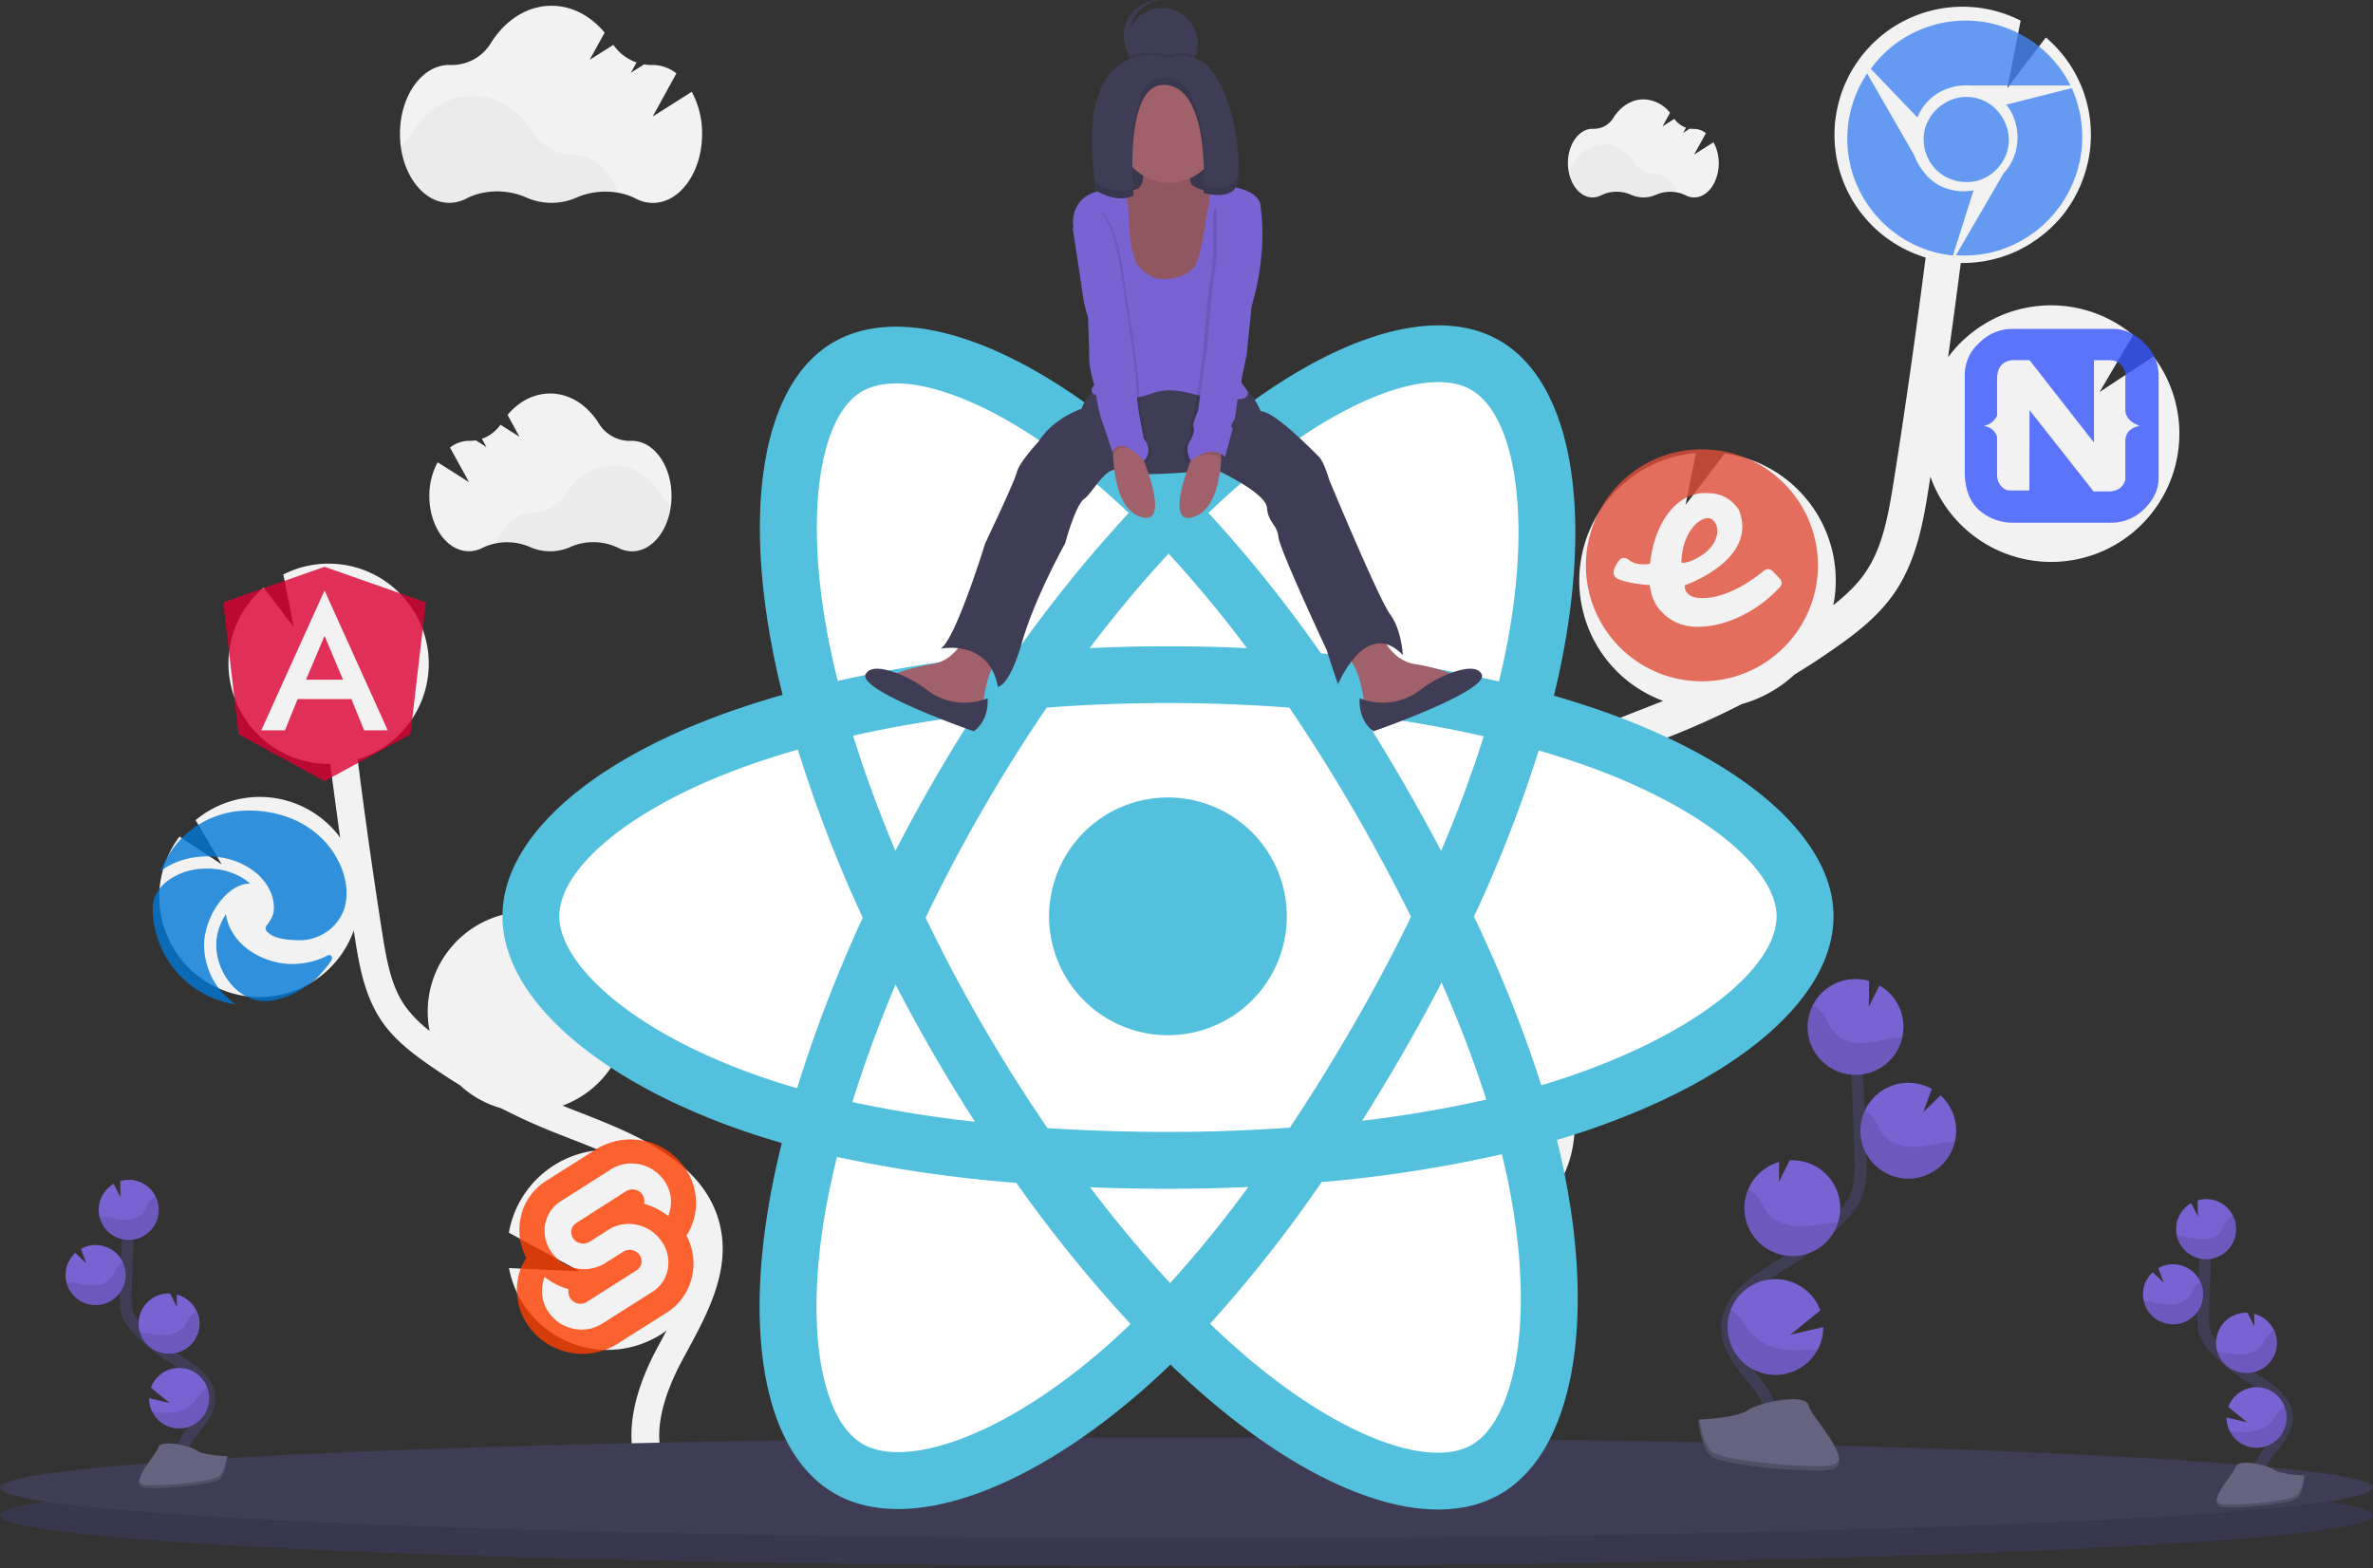 <svg width="808" height="534" xmlns="http://www.w3.org/2000/svg">
  <rect width="100%" height="100%" fill="#333333" stroke="none"/>
  <g fill="none" fill-rule="evenodd">
    <g>
      <path d="M559.824 241.226l5.025-1.969c.481-.19.955-.394 1.458-.59-19.152-7.052-30.86-26.435-28.19-46.669 2.671-20.234 19.007-35.915 39.333-37.756l-3.5 17.648 13.287-17.444h.116c23.884 3.284 40.585 25.303 37.308 49.188-.11.824-.284 1.626-.437 2.435 4.09-3.23 7.927-6.796 10.8-10.938 5.834-8.416 7.81-18.786 9.823-31.482 3.989-25.144 7.584-50.565 10.822-75.972-20.54-6.197-33.526-26.406-30.628-47.663.182-1.328.437-2.618.729-3.895.073-.32.146-.641.226-.955a48.563 48.563 0 011.072-3.646c.065-.197.153-.38.219-.569.364-.999.729-1.984 1.203-2.917.16-.365.32-.73.488-1.072a42.069 42.069 0 011.62-3.055c.196-.329.408-.642.605-.97.452-.73.926-1.459 1.414-2.137.263-.365.518-.73.788-1.087l.197-.284c12.776-16.723 35.672-21.938 54.43-12.397l-4.55 22.964 13.126-17.24c14.492 12.278 19.314 32.554 11.902 50.041h.05c-.123.292-.277.569-.4.86-.241.54-.49 1.073-.73 1.605-.335.678-.729 1.342-1.057 1.998-.277.496-.547.992-.846 1.458-.43.73-.897 1.386-1.364 2.064-.277.394-.532.802-.817 1.189-.729 1.014-1.545 1.983-2.377 2.917-.292.328-.605.627-.911.948a42.985 42.985 0 01-1.809 1.838c-.386.364-.795.729-1.196 1.064a27.626 27.626 0 01-1.772 1.459c-.43.342-.868.67-1.305.991-.635.46-1.276.89-1.925 1.32-.438.285-.876.57-1.32.84a39.83 39.83 0 01-2.261 1.253c-.387.197-.73.416-1.16.606a43.527 43.527 0 01-3.536 1.538c-.226.088-.467.153-.693.234-1.006.364-2.02.729-3.048.984-.445.124-.897.226-1.35.336-.838.204-1.684.393-2.537.554-.486.087-.99.168-1.51.24-.838.124-1.684.22-2.538.292-.503.044-.999.088-1.509.117-.919.044-1.845.05-2.771.044a1.517 1.517 0 00-.182 0 2589.887 2589.887 0 01-4.318 32.086 43.623 43.623 0 0163.007-7.526l-11.435 19.384 18.385-12.098a43.521 43.521 0 018.386 32.203 42.85 42.85 0 01-3.282 11.624 43.63 43.63 0 01-81.084-2.917c-.168 1.08-.328 2.188-.496 3.252-1.78 11.194-3.989 25.13-11.836 36.463-5.316 7.7-12.637 13.388-19.755 18.391a257.616 257.616 0 01-14.205 9.312 43.645 43.645 0 01-17.889 10.02 274.016 274.016 0 01-23.839 10.8l-5.068 1.984c-4.558 1.78-9.225 3.602-13.855 5.542.729.066 1.458.124 2.187.219 18.828 2.585 33.824 17.047 37.09 35.77l-30.855 16.852 30.76-1.378a43.142 43.142 0 01-8.328 18.727c-14.463 18.722-41.206 22.518-60.309 8.56l1.532 2.852a478.413 478.413 0 013.004 5.615c13.367 25.334 14.337 47.212 2.735 61.614l-9.48-7.62c11.296-14.017 2.333-36.295-4.011-48.327-.963-1.823-1.954-3.647-2.917-5.513-8.583-15.92-18.318-33.961-14.417-53.162 5.834-28.951 37.228-41.202 62.481-51.047zM196.604 378.484l-3.924-1.539c-.379-.146-.729-.313-1.123-.46 14.952-5.513 24.089-20.65 22.003-36.449-2.087-15.799-14.84-28.044-30.71-29.488l2.735 13.782-10.37-13.622h-.095a34.1 34.1 0 00-29.17 38.417c.088.649.227 1.268.343 1.903a40.72 40.72 0 01-8.43-8.554c-4.543-6.563-6.104-14.672-7.679-24.583a2031.602 2031.602 0 01-8.4-59.31c16.034-4.846 26.166-20.63 23.897-37.227a34.437 34.437 0 00-.576-3.04l-.175-.73a35.267 35.267 0 00-.84-2.83c-.05-.153-.116-.299-.174-.444a35.179 35.179 0 00-.934-2.298c-.13-.277-.255-.561-.386-.838-.394-.81-.81-1.604-1.262-2.377-.153-.263-.32-.51-.474-.73-.357-.569-.729-1.13-1.108-1.67-.204-.284-.401-.576-.613-.853l-.153-.219c-9.977-13.057-27.849-17.14-42.507-9.713l3.558 17.94-10.26-13.463a33.895 33.895 0 00-9.298 39.08h-.036c.094.227.211.445.313.671.19.423.38.839.584 1.255.262.525.54 1.042.831 1.553.211.394.423.78.656 1.16.336.546.73 1.079 1.065 1.611.219.306.416.627.642.926a34.664 34.664 0 001.852 2.283c.226.255.474.488.73.729.459.489.925.97 1.414 1.458.299.292.62.562.933.832.453.403.912.79 1.379 1.16.335.262.678.517 1.02.772.496.358 1 .73 1.503 1.029.343.226.685.444 1.035.656.576.35 1.167.663 1.765.977.306.16.598.328.904.481a34.33 34.33 0 002.764 1.196c.175.073.365.117.54.183.78.284 1.575.547 2.384.773.343.094.73.175 1.05.255a35.5 35.5 0 001.984.437l1.174.19c.657.095 1.32.168 1.984.226.394.036.78.066 1.181.088.73.036 1.459.043 2.188.036h.138c1.07 8.372 2.193 16.736 3.37 25.093a34.063 34.063 0 00-49.21-5.936l8.853 15.052-14.351-9.444a33.96 33.96 0 00-6.563 25.152 33.4 33.4 0 002.574 9.086 34.077 34.077 0 0063.327-2.275c.131.838.255 1.692.387 2.537 1.385 8.751 3.114 19.632 9.24 28.5 4.156 6.008 9.873 10.45 15.43 14.358a207.507 207.507 0 0011.092 7.292 34.187 34.187 0 0013.972 7.833 207.342 207.342 0 0018.625 8.43l3.952 1.553c3.559 1.385 7.205 2.807 10.8 4.324-.568.051-1.145.095-1.72.175a34.107 34.107 0 00-28.966 27.908l24.065 13.127-24.021-1.072a34.114 34.114 0 0053.65 21.294c-.401.729-.795 1.458-1.196 2.224a319.795 319.795 0 00-2.348 4.375c-10.436 19.785-11.194 36.878-2.13 48.13l7.388-5.95c-8.824-10.94-1.823-28.346 3.135-37.746.73-1.422 1.525-2.859 2.305-4.303 6.702-12.397 14.3-26.522 11.274-41.523-4.529-22.562-29.068-32.1-48.786-39.816z" fill="#F2F2F2" fill-rule="nonzero"/>
      <ellipse fill="#3F3D56" fill-rule="nonzero" cx="404" cy="516.07" rx="404" ry="17.137"/>
      <ellipse fill="#000" fill-rule="nonzero" opacity=".1" cx="404" cy="516.07" rx="404" ry="17.137"/>
      <ellipse fill="#3F3D56" fill-rule="nonzero" cx="404" cy="506.59" rx="404" ry="17.137"/>
      <path d="M61.986 500.493c-2.188-4.018.291-8.94 3.12-12.528 2.83-3.588 6.28-7.293 6.207-11.88-.103-6.563-7.074-10.435-12.638-13.913a61.825 61.825 0 01-11.347-9.123 16.773 16.773 0 01-3.486-4.667c-1.152-2.567-1.116-5.484-1.043-8.3.243-9.363.705-18.716 1.386-28.06" stroke="#3F3D56" stroke-width="4"/>
      <path d="M33.625 411.504a10.21 10.21 0 015.105-8.38l2.29 4.53-.066-5.484a10.107 10.107 0 013.37-.409c5.625.275 9.966 5.055 9.699 10.681-.268 5.627-5.04 9.974-10.668 9.715-5.626-.259-9.98-5.026-9.73-10.653zM51.878 480.782a10.21 10.21 0 0019.325-4.2 10.078 10.078 0 00-.663-4.15 10.21 10.21 0 00-19.158.11l6.396 5.199-7.03-1.634a10.13 10.13 0 001.13 4.675zM56.932 460.91a10.21 10.21 0 003.252-20.083l.051 4.222-2.319-4.587c-5.648-.264-10.441 4.102-10.705 9.75-.264 5.649 4.102 10.442 9.75 10.705l-.03-.007zM32.087 444.378a10.22 10.22 0 10.962-20.419 10.122 10.122 0 00-5.484 1.298l1.809 4.96-3.727-3.574a10.21 10.21 0 00-3.303 7.066 9.72 9.72 0 00.262 2.808 10.21 10.21 0 009.48 7.861z" fill="#7963D2" fill-rule="nonzero"/>
      <path d="M35.004 414.231c2.362.263 4.66 1 7.03 1.145 2.37.146 4.973-.423 6.475-2.26.81-1 1.21-2.254 1.889-3.333a7.35 7.35 0 012.581-2.428 10.21 10.21 0 11-19.135 6.796c.387.015.773.044 1.16.08zM32.087 444.378a10.21 10.21 0 009.735-14.585 7.584 7.584 0 00-2.056 2.064c-.73 1.101-1.175 2.37-2.028 3.384-1.597 1.874-4.317 2.486-6.789 2.37-2.472-.117-4.857-.81-7.292-1.036-.343 0-.686-.058-1.029-.065a10.21 10.21 0 009.459 7.868zM56.932 460.91a10.21 10.21 0 009.823-14.41 8.284 8.284 0 00-2.188 2.079c-.795 1.123-1.29 2.413-2.188 3.449-1.72 1.925-4.623 2.603-7.241 2.538-2.618-.066-4.973-.679-7.497-.868a10.21 10.21 0 009.29 7.212zM51.878 480.782a10.21 10.21 0 0019.325-4.2 10.078 10.078 0 00-.663-4.15 10.21 10.21 0 00-2.246 1.998c-.978 1.189-1.612 2.53-2.742 3.646-2.093 2.057-5.47 2.917-8.474 2.983a45.468 45.468 0 01-5.2-.277z" fill="#000" fill-rule="nonzero" opacity=".1"/>
      <path d="M77.438 495.87s-8.08-.248-10.508-1.984c-2.429-1.735-12.397-3.806-13.032-1.02-.634 2.785-12.142 13.855-3.019 13.899 9.123.044 21.192-1.459 23.62-2.917 2.429-1.459 2.94-7.978 2.94-7.978z" fill="#656380" fill-rule="nonzero"/>
      <path d="M50.711 505.795c9.123.073 21.192-1.459 23.628-2.917 1.845-1.123 2.581-5.17 2.83-7.037h.27s-.511 6.512-2.918 8.021c-2.406 1.51-14.504 2.976-23.62 2.917-2.632 0-3.544-.955-3.493-2.348.343.824 1.35 1.364 3.303 1.364z" fill="#000" fill-rule="nonzero" opacity=".2"/>
      <path d="M769.35 507.056c-2.188-4.018.292-8.94 3.121-12.528 2.83-3.588 6.28-7.292 6.206-11.88-.102-6.562-7.073-10.435-12.638-13.913a61.825 61.825 0 01-11.347-9.123 16.773 16.773 0 01-3.485-4.667c-1.153-2.567-1.116-5.484-1.043-8.299.238-9.363.7-18.717 1.385-28.061" stroke="#3F3D56" stroke-width="4"/>
      <path d="M740.99 418.067a10.21 10.21 0 015.105-8.379l2.29 4.529-.066-5.484a10.107 10.107 0 013.369-.409c5.625.28 9.961 5.06 9.692 10.686-.27 5.625-5.044 9.97-10.67 9.71-5.625-.26-9.978-5.027-9.727-10.653h.007zM759.243 487.345a10.21 10.21 0 0019.325-4.2 10.078 10.078 0 00-.664-4.15 10.21 10.21 0 00-19.157.11l6.395 5.2-7.03-1.634a10.13 10.13 0 001.13 4.674zM764.297 467.473a10.21 10.21 0 003.252-20.083l.051 4.222-2.319-4.587c-5.649-.264-10.441 4.102-10.705 9.75-.264 5.649 4.101 10.442 9.75 10.706l-.03-.008zM739.451 450.941c5.639.266 10.425-4.09 10.69-9.728.267-5.638-4.089-10.425-9.727-10.69a10.122 10.122 0 00-5.484 1.298l1.808 4.958-3.726-3.573a10.21 10.21 0 00-3.303 7.066 9.72 9.72 0 00.262 2.808 10.21 10.21 0 009.48 7.861z" fill="#7963D2" fill-rule="nonzero"/>
      <path d="M742.368 420.794c2.363.263 4.66 1 7.03 1.145 2.37.146 4.974-.423 6.476-2.26.81-1 1.21-2.254 1.889-3.333a7.35 7.35 0 012.581-2.428 10.21 10.21 0 11-19.135 6.796c.386.015.773.044 1.16.08zM739.451 450.941a10.21 10.21 0 009.736-14.585 7.584 7.584 0 00-2.057 2.064c-.73 1.101-1.174 2.37-2.027 3.384-1.597 1.874-4.317 2.487-6.79 2.37-2.471-.117-4.856-.81-7.292-1.036-.343 0-.685-.058-1.028-.065a10.21 10.21 0 009.458 7.868zM764.297 467.473a10.21 10.21 0 009.822-14.41 8.284 8.284 0 00-2.187 2.079c-.795 1.123-1.291 2.414-2.188 3.449-1.721 1.925-4.623 2.603-7.241 2.538-2.618-.066-4.974-.678-7.497-.868a10.21 10.21 0 009.29 7.212zM759.243 487.345a10.21 10.21 0 0019.325-4.2 10.078 10.078 0 00-.664-4.15 10.21 10.21 0 00-2.246 1.998c-.977 1.189-1.612 2.53-2.742 3.647-2.093 2.056-5.47 2.917-8.474 2.982a45.468 45.468 0 01-5.2-.277z" fill="#000" fill-rule="nonzero" opacity=".1"/>
      <path d="M784.803 502.433s-8.08-.248-10.509-1.983c-2.428-1.736-12.397-3.807-13.031-1.021-.635 2.785-12.142 13.855-3.02 13.899 9.124.044 21.193-1.459 23.621-2.917 2.428-1.459 2.939-7.978 2.939-7.978z" fill="#656380" fill-rule="nonzero"/>
      <path d="M758.076 512.358c9.123.073 21.192-1.458 23.628-2.917 1.845-1.123 2.581-5.17 2.829-7.037h.27s-.51 6.512-2.917 8.022c-2.407 1.51-14.505 2.975-23.62 2.917-2.633 0-3.544-.956-3.493-2.349.342.824 1.349 1.364 3.303 1.364z" fill="#000" fill-rule="nonzero" opacity=".2"/>
      <path d="M543.7 241.488a305.435 305.435 0 00-14.584-4.594 297.87 297.87 0 002.253-9.954c11.041-53.606 3.822-96.792-20.834-111.005-23.642-13.637-62.306.583-101.365 34.559a311.998 311.998 0 00-11.281 10.355 288.81 288.81 0 00-7.511-6.935c-40.918-36.338-81.909-51.645-106.572-37.388-23.62 13.673-30.628 54.27-20.674 105.076a269.355 269.355 0 003.348 15.008 298.895 298.895 0 00-16.773 5.28c-47.977 16.692-78.62 42.945-78.62 70.138 0 28.083 32.897 56.254 82.871 73.333a270.641 270.641 0 0012.252 3.835 301.114 301.114 0 00-3.559 16.175c-9.48 49.924-2.071 89.565 21.484 103.151 24.334 14.045 65.172-.394 104.93-35.15 3.143-2.748 6.293-5.665 9.48-8.714a299.222 299.222 0 0012.244 11.172c38.519 33.144 76.57 46.533 100.096 32.904 24.306-14.067 32.203-56.655 21.95-108.46a237.557 237.557 0 00-2.72-12.113 265.27 265.27 0 008.43-2.633c51.951-17.21 85.759-45.038 85.759-73.5 0-27.296-31.635-53.687-80.581-70.54h-.022z" fill="#53C1DE" fill-rule="nonzero"/>
      <path d="M532.434 367.151c-2.48.824-5.017 1.612-7.613 2.385a453.297 453.297 0 00-22.95-57.413 454.361 454.361 0 0022.06-56.575 281.723 281.723 0 0113.47 4.252c41.938 14.431 67.52 35.776 67.52 52.228 0 17.502-27.631 40.261-72.487 55.123zm-18.61 36.885c4.536 22.906 5.177 43.616 2.188 59.798-2.699 14.549-8.124 24.248-14.833 28.134-14.286 8.263-44.827-2.479-77.767-30.825a280.124 280.124 0 01-11.398-10.391 455.215 455.215 0 0037.987-48.232 452.276 452.276 0 0061.38-9.48c.924 3.733 1.743 7.38 2.457 10.938l-.014.058zm-188.232 86.518c-13.958 4.93-25.071 5.068-31.788 1.196-14.293-8.248-20.236-40.109-12.127-82.77a300.578 300.578 0 013.303-15.044 456.352 456.352 0 0061.074 8.846 470.427 470.427 0 0038.905 48.057 233.894 233.894 0 01-8.634 7.956c-17.582 15.373-35.208 26.253-50.733 31.759zm-65.37-123.512c-22.103-7.555-40.348-17.37-52.862-28.076-11.238-9.626-16.911-19.186-16.911-26.938 0-16.503 24.604-37.556 65.632-51.856a270.851 270.851 0 0115.598-4.908 464.585 464.585 0 0022.089 57.23 471.302 471.302 0 00-22.359 58.048 232.941 232.941 0 01-11.186-3.5zm21.914-149.16c-8.517-43.528-2.866-76.365 11.37-84.591 15.16-8.751 48.683 3.734 84.023 35.113a252.37 252.37 0 016.796 6.271 463.718 463.718 0 00-38.599 47.78 472.855 472.855 0 00-60.476 9.4 269.088 269.088 0 01-3.114-13.965v-.007zm195.517 48.27a618.196 618.196 0 00-13.775-22.665c14.46 1.83 28.31 4.251 41.319 7.226a412.415 412.415 0 01-14.505 39.022 662.38 662.38 0 00-13.039-23.584zm-79.75-77.643a415.157 415.157 0 0126.669 32.189 568.84 568.84 0 00-53.563 0c8.802-11.61 17.823-22.403 26.895-32.182v-.007zm-80.216 77.774a575.343 575.343 0 00-12.798 23.438c-5.637-13.367-10.458-26.516-14.395-39.212 12.929-2.917 26.719-5.258 41.085-7.059a556.126 556.126 0 00-13.907 22.833h.015zm14.3 115.694a411.76 411.76 0 01-41.749-6.716c4.004-12.915 8.933-26.348 14.694-40.007a570.36 570.36 0 0012.842 23.453 554.377 554.377 0 0014.199 23.27h.014zm66.463 54.934c-9.188-9.874-18.34-20.813-27.266-32.634a667.23 667.23 0 0026.515.518c9.237 0 18.355-.204 27.354-.613a411.249 411.249 0 01-26.617 32.729h.014zm92.388-102.35a410.432 410.432 0 0115.256 39.86 409.36 409.36 0 01-42.296 7.213 689.158 689.158 0 0013.914-23.066 597.808 597.808 0 0013.126-24.006zm-29.899 14.337a638.316 638.316 0 01-21.738 35.077 582.43 582.43 0 01-41.502 1.459c-14.162 0-27.82-.438-41.034-1.299a553.373 553.373 0 01-22.162-35.127 533.95 533.95 0 01-19.332-36.52 552.144 552.144 0 0119.274-36.536 541.786 541.786 0 0121.972-35.003 547.515 547.515 0 0141.268-1.553c13.972 0 27.871.54 41.34 1.56a598.654 598.654 0 0121.878 34.865 625.31 625.31 0 0119.536 36.367 580.075 580.075 0 01-19.478 36.681l-.022.03zm39.94-216.19c15.176 8.75 21.076 44.046 11.545 90.33a264.37 264.37 0 01-2.042 9.007 463.608 463.608 0 00-60.593-9.575 455.893 455.893 0 00-38.307-47.81 292.612 292.612 0 0110.42-9.56c33.459-29.118 64.728-40.611 78.978-32.393z" fill="#FFF" fill-rule="nonzero"/>
      <path d="M397.685 271.555a40.473 40.473 0 11-40.473 40.473 40.466 40.466 0 0140.473-40.473" fill="#53C1DE" fill-rule="nonzero"/>
      <path d="M407.836 14.877c0 6.685-5.42 12.105-12.106 12.105-6.685 0-12.105-5.42-12.105-12.105 0-6.686 5.42-12.106 12.105-12.106a12.048 12.048 0 0112.106 12.106z" fill="#3F3D56" fill-rule="nonzero"/>
      <path d="M386.06 17.932A12.12 12.12 0 01395.17.036a12.105 12.105 0 101.028 24.116 12.105 12.105 0 01-10.136-6.22zM380.599 31.737h32.429v50.588h-32.429z" fill="#3F3D56" fill-rule="nonzero"/>
      <path fill="#000" fill-rule="nonzero" opacity=".1" d="M380.599 31.737h32.429v50.588h-32.429z"/>
      <path d="M329.37 215.272s-3.465 9.517-11.668 10.815c-8.204 1.298-12.974 3.456-12.974 3.456l19.456 12.536 10.378-1.298s1.298-13.403 5.622-16.43c4.324-3.026-10.815-9.079-10.815-9.079zM469.88 215.272s3.464 9.517 11.668 10.815c8.204 1.298 12.973 3.456 12.973 3.456l-19.456 12.536-10.377-1.298s-1.299-13.403-5.623-16.43c-4.324-3.026 10.815-9.079 10.815-9.079z" fill="#A0616A" fill-rule="nonzero"/>
      <path d="M375.195 131.395s-5.185 2.596-6.913 7.788c0 0-9.48 3.026-14.702 11.238 0 0-6.49 6.92-7.35 10.377-.861 3.456-10.779 24.21-10.779 24.21s-9.947 32.43-15.132 35.887c0 0 16.43-3.457 19.457 12.973 0 0 3.887 0 8.21-15.132 4.325-15.132 14.702-33.727 14.702-33.727s3.457-12.966 6.483-15.132c3.027-2.166 7.781-12.106 12.106-9.48 4.324 2.625 32.86-.438 32.86-.438s16.845 7.76 17.268 12.944c.423 5.185 3.457 5.623 3.887 9.947.43 4.325 16.43 38.475 16.43 38.475s3.026 9.48 3.894 11.668c0 0 9.48-22.913 22.052-9.94 0 0-.438-8.649-4.324-13.855-3.887-5.207-20.755-45.826-20.755-45.826s-1.728-6.053-3.456-7.781c-1.729-1.728-15.14-15.57-19.894-15.57 0 0-2.589-6.482-5.615-7.35l-48.43-1.276zM336.283 237.755a21.068 21.068 0 01-20.58-2.764 41.107 41.107 0 00-9.18-5.324c-4.588-1.852-10.072-3.223-11.742-.124-3.026 5.623 36.747 19.457 36.747 19.457s5.192-3.027 4.755-11.245zM462.966 237.755a21.068 21.068 0 0020.58-2.764 41.107 41.107 0 019.18-5.324c4.588-1.852 10.072-3.223 11.742-.124C507.494 235.166 467.72 249 467.72 249s-5.192-3.027-4.755-11.245z" fill="#3F3D56" fill-rule="nonzero"/>
      <path d="M389.328 60.286c-.16 1.503-.657 3.129-1.94 3.924-1.05.656-2.377.605-3.588.853A8.357 8.357 0 00378.097 70a12.769 12.769 0 00-.547 7.693 28.6 28.6 0 001.109 3.69c1.269 3.588 2.8 7.147 5.17 10.13a43.025 43.025 0 006.782 6.395c1.539 1.254 3.129 2.53 5.025 3.121 1.285.34 2.608.516 3.938.525 1.64.073 3.39.124 4.812-.693 2.188-1.261 2.837-4.047 4.026-6.286 1.006-1.896 2.509-3.507 3.45-5.44a21.505 21.505 0 001.458-4.754l2.02-8.97c.729-3.26 1.4-6.935-.43-9.728a1.663 1.663 0 00-.54-.562 2.035 2.035 0 00-1.109-.11 11.989 11.989 0 01-6.672-1.523 2.866 2.866 0 01-.839-.657 3.442 3.442 0 01-.51-1.546 16.19 16.19 0 00-.934-3.245 2.188 2.188 0 00-.634-.977 2.297 2.297 0 00-1.028-.343 83.476 83.476 0 00-9.43-.984c-1.035-.051-2.596-.467-3.31.452-.715.919-.489 3.005-.576 4.098z" fill="#A0616A" fill-rule="nonzero"/>
      <path d="M389.328 60.286c-.16 1.503-.657 3.129-1.94 3.924-1.05.656-2.377.605-3.588.853A8.357 8.357 0 00378.097 70a12.769 12.769 0 00-.547 7.693 28.6 28.6 0 001.109 3.69c1.269 3.588 2.8 7.147 5.17 10.13a43.025 43.025 0 006.782 6.395c1.539 1.254 3.129 2.53 5.025 3.121 1.285.34 2.608.516 3.938.525 1.64.073 3.39.124 4.812-.693 2.188-1.261 2.837-4.047 4.026-6.286 1.006-1.896 2.509-3.507 3.45-5.44a21.505 21.505 0 001.458-4.754l2.02-8.97c.729-3.26 1.4-6.935-.43-9.728a1.663 1.663 0 00-.54-.562 2.035 2.035 0 00-1.109-.11 11.989 11.989 0 01-6.672-1.523 2.866 2.866 0 01-.839-.657 3.442 3.442 0 01-.51-1.546 16.19 16.19 0 00-.934-3.245 2.188 2.188 0 00-.634-.977 2.297 2.297 0 00-1.028-.343 83.476 83.476 0 00-9.43-.984c-1.035-.051-2.596-.467-3.31.452-.715.919-.489 3.005-.576 4.098z" fill="#000" fill-rule="nonzero" opacity=".1"/>
      <path d="M383.472 65.442a19.638 19.638 0 00-5.2-.817c-4.17-.102-8.634 1.335-11.04 4.74a11.187 11.187 0 00-1.67 8.365 17.188 17.188 0 003.792 7.774 23.336 23.336 0 012.917 3.82c1.152 2.189 1.188 4.807 1.502 7.293.73 5.922 3.252 11.486 4.251 17.37 1 5.886.139 12.704-4.506 16.445-.78.627-1.729 1.291-1.794 2.29-.102 1.597 1.976 2.275 3.573 2.428 4.777.453 9.677.897 14.315-.335 1.918-.51 3.77-1.305 5.725-1.67 4.958-.926 9.946.977 14.913 1.889 3.593.593 7.23.888 10.873.882a5.79 5.79 0 002.5-.328 2.005 2.005 0 001.27-1.998 3.471 3.471 0 00-.86-1.459c-2.51-3.099-3.275-7.22-3.96-11.15l-2.298-13.206c-1.232-7.06-2.377-14.731.963-21.068 2.4-4.558 6.826-7.767 9.356-12.251a7.176 7.176 0 001.13-4.58c-.379-2.253-2.413-3.865-4.499-4.806a16.926 16.926 0 00-12.703-.466c.073 3.157-.73 6.351-1.247 9.48l-.883 5.104a64.779 64.779 0 01-1.976 8.897 9.37 9.37 0 01-1.582 3.223 8.335 8.335 0 01-2.793 2.035 16.649 16.649 0 01-7.395 1.692 9.874 9.874 0 01-3.267-.503 13.856 13.856 0 01-4.5-3.165 7.373 7.373 0 01-1.188-1.291 7.241 7.241 0 01-.81-1.947 40.415 40.415 0 01-1.392-5.455c-.22-1.415-.292-2.851-.394-4.28-.285-4.223-.285-8.89-1.123-12.952z" fill="#7963D2" fill-rule="nonzero"/>
      <path d="M379.09 149.123s-1.73 22.92 9.078 26.807c10.808 3.886 1.298-19.026 1.298-19.026l-3.464-6.914-6.913-.867zM415.836 149.123s1.728 22.92-9.08 26.807c-10.807 3.886-1.298-19.026-1.298-19.026l3.464-6.914 6.914-.867z" fill="#A0616A" fill-rule="nonzero"/>
      <path d="M369.572 72.625l-3.456 5.623s3.026 19.456 3.456 22.912a45.359 45.359 0 001.736 7.351s.43 10.377.43 14.271c0 3.895 2.188 10.378 2.188 10.378a47.27 47.27 0 002.188 10.807c1.728 4.755 3.456 10.377 3.456 10.377s2.188-6.053 10.808 3.026a5.236 5.236 0 000-7.35s-2.589-11.668-2.589-17.728c0-6.06-4.762-35.004-4.762-35.004s-3.092-32.903-13.455-24.663z" fill="#000" fill-rule="nonzero" opacity=".1"/>
      <path d="M368.712 72.166l-3.457 5.622s3.027 19.456 3.457 22.913a45.096 45.096 0 001.743 7.35s.43 10.378.43 14.265c0 3.887 2.188 10.377 2.188 10.377a47.058 47.058 0 002.188 10.807c1.728 4.762 3.463 10.377 3.463 10.377s2.188-6.052 10.808 3.027a5.236 5.236 0 000-7.344s-2.596-11.668-2.596-17.728c0-6.06-4.755-35.003-4.755-35.003s-3.092-32.882-13.469-24.663z" fill="#7963D2" fill-rule="nonzero"/>
      <path d="M425.782 69.14l2.188 2.574s2.545 14.716-3.077 33.311l-1.729 16.86s-3.026 14.272-3.456 17.728c-.43 3.457-.43 3.887-1.298 5.185a1.67 1.67 0 000 2.188l-2.596 9.48s-3.887-4.755-11.668 1.298c0 0-2.188-3.456-.438-6.483 1.75-3.026 1.729-4.324 1.298-5.192-.43-.868 1.729-5.185 1.729-6.053 0-.867 3.048-20.74 3.048-20.74s1.298-19.455 2.596-25.938c.795-3.99.78-12.879.642-19.136-.139-6.52 7.752-10.049 12.397-5.47.11.118.24.227.364.387z" fill="#000" fill-rule="nonzero" opacity=".1"/>
      <path d="M427.08 68.25l2.188 2.574s2.545 14.723-3.077 33.312l-1.728 16.86s-3.027 14.271-3.457 17.728c-.43 3.456-.438 3.894-1.298 5.192a1.663 1.663 0 000 2.188l-2.582 9.509s-3.887-4.762-11.668 1.29c0 0-2.187-3.456-.43-6.482 1.758-3.027 1.729-4.325 1.298-5.185-.43-.86 1.729-5.192 1.729-6.053 0-.86 3.026-20.754 3.026-20.754s1.298-19.456 2.596-25.947c1.298-6.49.43-25.939.43-25.939s6.92-4.754 12.974 1.707z" fill="#7963D2" fill-rule="nonzero"/>
      <circle fill="#A0616A" fill-rule="nonzero" cx="398.108" cy="44.929" r="17.298"/>
      <path d="M407.128 18.96a12.105 12.105 0 01-22.672.321c6.753-2.72 13.652-.299 13.652-.299 3.449-1.21 6.439-1.101 9.02-.022z" fill="#000" fill-rule="nonzero" opacity=".1"/>
      <path d="M398.108 19.85s-33.29-11.668-25.072 44.965c0 0 7.351 4.755 12.966 1.728 0 0-3.887-39.342 11.245-37.614 15.132 1.728 12.536 36.754 12.536 36.754s8.649 2.589 11.245-2.188c2.596-4.776-.868-51.397-22.92-43.645z" fill="#3F3D56" fill-rule="nonzero"/>
      <path d="M397.247 26.333c-10.384-1.181-11.813 16.97-11.668 28.477.124-11.442 2.05-26.982 11.668-25.881 10.8 1.232 12.572 19.442 12.696 29.753.124-9.465-.911-31-12.696-32.35zM373.036 62.219a116.227 116.227 0 01-1.29-14.971c-.036 5.88.395 11.755 1.29 17.567 0 0 7.351 4.755 12.966 1.728 0 0-.087-.933-.19-2.501-5.593 2.822-12.776-1.823-12.776-1.823zM421.028 60.957c-2.421 4.434-10.086 2.487-11.121 2.188-.051 1.604-.124 2.567-.124 2.567s8.649 2.589 11.245-2.188c.532-.977.81-3.74.729-7.438-.073 2.37-.328 4.142-.73 4.871z" fill="#000" fill-rule="nonzero" opacity=".1"/>
      <path d="M602.886 490.75c3.457-6.402-.467-14.249-4.973-19.959-4.507-5.71-10.013-11.668-9.896-18.96.168-10.465 11.267-16.634 20.142-22.184a98.28 98.28 0 0018.077-14.533c2.188-2.225 4.281-4.602 5.557-7.446 1.838-4.084 1.787-8.75 1.67-13.214a967.074 967.074 0 00-2.187-44.731" stroke="#3F3D56" stroke-width="4"/>
      <path d="M648.106 348.935a16.27 16.27 0 00-8.138-13.36l-3.646 7.22.11-8.751a16.313 16.313 0 1011.667 14.884l.007.007zM619.024 459.335a16.306 16.306 0 11.788-13.126l-10.21 8.291 11.209-2.603a16.226 16.226 0 01-1.787 7.438zM610.966 427.664c-8.26.35-15.475-5.534-16.795-13.695-1.319-8.162 3.675-16.02 11.625-18.29l-.088 6.724 3.69-7.292h.044a16.313 16.313 0 111.524 32.59v-.037zM650.564 401.316a16.313 16.313 0 117.212-30.526l-2.917 7.898 5.929-5.688a16.313 16.313 0 01-10.26 28.316h.036z" fill="#7963D2" fill-rule="nonzero"/>
      <path d="M645.919 353.281c-3.77.416-7.431 1.59-11.209 1.823-3.777.234-7.927-.67-10.311-3.646-1.291-1.582-1.933-3.58-3.02-5.309a11.668 11.668 0 00-4.105-3.865 16.313 16.313 0 1030.49 10.822c-.62.066-1.233.11-1.845.175zM650.564 401.316a16.328 16.328 0 01-15.518-23.27 11.938 11.938 0 013.281 3.29c1.16 1.75 1.867 3.777 3.23 5.388 2.539 2.983 6.885 3.96 10.823 3.785 3.938-.175 7.73-1.298 11.668-1.663.547-.043 1.094-.08 1.648-.094a16.313 16.313 0 01-15.132 12.564zM610.966 427.664a16.313 16.313 0 01-15.65-22.964 13.002 13.002 0 013.45 3.318c1.269 1.787 2.056 3.843 3.544 5.499 2.75 3.062 7.373 4.142 11.544 4.04 4.04-.088 7.927-1.08 11.945-1.386a16.306 16.306 0 01-14.833 11.493zM619.024 459.335c-3.927 7.787-13.284 11.108-21.241 7.54-7.958-3.57-11.7-12.766-8.497-20.878a16.24 16.24 0 013.58 3.194c1.554 1.889 2.575 4.033 4.376 5.79 3.332 3.275 8.714 4.624 13.505 4.748a70.81 70.81 0 008.277-.394z" fill="#000" fill-rule="nonzero" opacity=".1"/>
      <path d="M578.289 483.378s12.87-.394 16.772-3.158c3.902-2.763 19.807-6.06 20.77-1.633.962 4.426 19.346 22.038 4.812 22.154-14.534.117-33.771-2.26-37.643-4.623-3.873-2.363-4.711-12.74-4.711-12.74z" fill="#656380" fill-rule="nonzero"/>
      <path d="M620.877 499.232c-14.534.116-33.772-2.268-37.644-4.624-2.917-1.8-4.12-8.24-4.514-11.215h-.43s.817 10.384 4.689 12.74c3.872 2.355 23.11 4.74 37.643 4.623 4.193 0 5.645-1.524 5.564-3.734-.583 1.32-2.18 2.151-5.308 2.21z" fill="#000" fill-rule="nonzero" opacity=".2"/>
      <path d="M235.545 31.255l-13.309 8.438 8.08-14.695a13.126 13.126 0 00-8.021-2.873h-.219a15.737 15.737 0 01-2.757-.204l-4.514 2.859 1.933-3.515a16.087 16.087 0 01-7.89-5.987l-8.073 5.104 5.105-9.276c-4.726-5.666-11.085-9.144-18.093-9.144-8.393 0-15.868 4.995-20.696 12.776a15.49 15.49 0 01-13.68 7.38h-.453c-9.268 0-16.772 10.508-16.772 23.474 0 12.966 7.511 23.467 16.772 23.467a12.543 12.543 0 005.834-1.458c6.046-3.143 13.98-3.202 20.31-.394a21.148 21.148 0 0017.268.036c6.286-2.749 14.126-2.69 20.135.394a12.565 12.565 0 005.783 1.459c9.268 0 16.772-10.509 16.772-23.467a29.797 29.797 0 00-3.515-14.374z" fill="#F2F2F2" fill-rule="nonzero"/>
      <path d="M210.452 65.595a24.794 24.794 0 00-14.38 1.56 21.148 21.148 0 01-17.262-.036c-6.337-2.807-14.271-2.749-20.317.394a12.543 12.543 0 01-5.834 1.459c-8.233 0-15.08-8.3-16.51-19.238a15.737 15.737 0 004.113-4.433c4.857-7.774 12.303-12.784 20.696-12.784 8.394 0 15.781 4.937 20.609 12.63a15.89 15.89 0 0013.68 7.519h.19c6.563.007 12.251 5.265 15.015 12.93z" fill="#000" fill-rule="nonzero" opacity=".03"/>
      <path d="M583.445 48.436l-6.615 4.208 4.033-7.292a6.563 6.563 0 00-4.018-1.459h-.102a7.869 7.869 0 01-1.378-.102l-2.254 1.458.948-1.793a8.022 8.022 0 01-3.938-2.983l-4.025 2.552 2.545-4.623a11.792 11.792 0 00-9.02-4.565c-4.194 0-7.92 2.494-10.327 6.373a7.708 7.708 0 01-6.826 3.647h-.226c-4.623 0-8.371 5.243-8.371 11.667 0 6.425 3.748 11.705 8.371 11.705a6.286 6.286 0 002.917-.73 12.076 12.076 0 0110.13-.196 10.589 10.589 0 008.612 0 12.09 12.09 0 0110.042.197c.898.475 1.9.726 2.916.729 4.624 0 8.372-5.236 8.372-11.705a14.79 14.79 0 00-1.786-7.088z" fill="#F2F2F2" fill-rule="nonzero"/>
      <path d="M570.938 65.566a12.397 12.397 0 00-7.168.78 10.589 10.589 0 01-8.613 0 12.09 12.09 0 00-10.136.197c-.898.478-1.9.728-2.917.73-4.113 0-7.526-4.135-8.24-9.59a7.97 7.97 0 002.056-2.188c2.406-3.88 6.14-6.366 10.326-6.366 4.186 0 7.868 2.458 10.275 6.293a7.912 7.912 0 006.826 3.749h.109c3.274-.051 6.082 2.574 7.482 6.395z" fill="#000" fill-rule="nonzero" opacity=".03"/>
      <path d="M149.013 157.414l10.691 6.768-6.476-11.778a10.56 10.56 0 016.454-2.297h.168c.732.011 1.464-.043 2.188-.16l3.61 2.29-1.569-2.815a12.966 12.966 0 006.323-4.799l6.468 4.099-4.04-7.431c3.785-4.536 8.882-7.293 14.49-7.293 6.731 0 12.718 3.996 16.59 10.21a12.397 12.397 0 0010.94 5.914h.364c7.424 0 13.44 8.415 13.44 18.8 0 10.384-6.016 18.807-13.44 18.807a10.107 10.107 0 01-4.69-1.174 19.39 19.39 0 00-16.269-.314 16.977 16.977 0 01-13.855 0 19.427 19.427 0 00-16.131.314 10.136 10.136 0 01-4.63 1.145c-7.432 0-13.448-8.416-13.448-18.808a23.905 23.905 0 012.822-11.478z" fill="#F2F2F2" fill-rule="nonzero"/>
      <path d="M169.104 184.928c3.88-.73 7.89-.294 11.522 1.255a16.977 16.977 0 0013.856 0 19.405 19.405 0 0116.276.313 10.078 10.078 0 004.682 1.174c6.6 0 12.083-6.643 13.228-15.408a12.718 12.718 0 01-3.296-3.56c-3.872-6.227-9.86-10.209-16.59-10.209-6.731 0-12.638 3.953-16.51 10.122a12.718 12.718 0 01-10.939 6.017h-.167c-5.295-.051-9.845 4.164-12.062 10.296z" fill="#000" fill-rule="nonzero" opacity=".03"/>
    </g>
    <path d="M673.868 116.84a15.62 15.62 0 0111.083-4.84h34.65c3.767 0 7.287 1.65 10.532 4.84A14.933 14.933 0 01735 127.675v35.118c0 3.685-1.54 7.095-4.62 10.257a15.867 15.867 0 01-11.192 4.95h-34.045a17.325 17.325 0 01-11.275-4.318c-2.97-2.694-4.592-6.6-4.867-11.824v-34.1a14.328 14.328 0 014.867-10.918zm17.188 22.825l21.807 27.665h5.83c1.347-.165 2.42-.55 3.217-1.183.825-.632 1.375-1.54 1.76-2.75v-13.585c.22-2.612 1.843-4.235 4.868-4.812-3.025-1.1-4.648-2.805-4.868-5.115v-12.98c-.33-1.21-.907-2.2-1.76-2.943a5.032 5.032 0 00-2.997-1.292H713v28.05l-21.944-28.078h-6.133c-1.54.275-2.667.825-3.437 1.65s-1.265 2.145-1.485 3.933v13.337c-.963 1.898-2.475 3.025-4.538 3.438 2.338.44 3.85 1.677 4.538 3.74v13.117c.055 1.513.55 2.75 1.485 3.768.907.99 1.925 1.458 3.025 1.375H691l.055-27.335z" fill="#3655FF" fill-opacity=".8" fill-rule="nonzero"/>
    <path d="M683.125 35.633L705.44 30A40.677 40.677 0 01709 46.645C709 68.782 690.951 87 669.014 87c-1.003 0-2.01-.037-3.014-.114l16.3-28.005a16.9 16.9 0 002.929-4.265 18.446 18.446 0 00-.143-15.93 17.318 17.318 0 00-1.961-3.053zM672 64.808L664.97 87C644.703 85 629 67.714 629 47.245A39.99 39.99 0 01635.755 25l16.021 27.822c.597 1.79 3.709 8.572 10.165 11.05 3.308 1.268 6.765 1.597 10.059.936zM669.402 33c-6.62.063-12.798 5.098-14.128 11.595a14.788 14.788 0 004.082 13.312c4.006 3.915 10.363 5.21 15.623 3.06 4.647-1.901 8.152-6.362 8.881-11.327.898-6.128-2.6-12.652-8.234-15.283A14.563 14.563 0 00669.402 33zm-16.532 7L637 23.44A39.934 39.934 0 01669.283 7C684.4 7 698.27 15.586 705 29.112h-33.857c-6.004-.415-10.9 1.722-14.14 4.813A17.705 17.705 0 00652.87 40z" fill="#4285F4" fill-opacity=".8" fill-rule="nonzero"/>
    <path d="M104.195 231.463h12.61l-6.308-14.93m0-23.533L76 205.112l5.261 44.929L110.497 266l29.245-15.944L145 205.118l-34.503-12.115V193zm21.528 55.695h-8.04l-4.332-10.657h-18.31l-4.33 10.657h-8.047l21.534-47.632 21.525 47.632z" fill="#DD0031" fill-opacity=".8" fill-rule="nonzero"/>
    <path d="M579.5 153c21.815 0 39.5 17.685 39.5 39.5S601.315 232 579.5 232 540 214.315 540 192.5s17.685-39.5 39.5-39.5zm.381 50.65c-6.918.174-6.19-4.37-6.19-4.37s25.256-8.644 18.37-25.717c-3.095-4.392-6.69-5.772-11.78-5.672-5.092.1-11.36 3.204-15.454 12.39-1.952 4.384-2.615 8.537-3.013 11.684 0 0-4.474.898-6.87-1.094-2.394-1.995-3.654 0-3.654 0s-4.125 4.826-.03 6.426c4.094 1.598 10.469 1.921 10.469 1.921h-.003c.586 4.251 2.03 8.338 7.279 11.751 8.8 5.726 21.86-.322 21.86-.322 7.827-3.271 13.026-8.335 15.242-10.802.714-.798.69-2.001-.052-2.772l-2.55-2.648a2.032 2.032 0 00-2.757-.163c-3.405 2.789-12.354 9.387-20.867 9.387zm-7.388-12.08c.3-11.88 8.087-17.072 10.783-14.473 2.696 2.593 1.696 8.183-3.395 11.677-5.09 3.496-7.388 2.796-7.388 2.796z" fill="#E04E39" fill-opacity=".8" fill-rule="nonzero"/>
    <path d="M233.138 397.623c-6.713-9.702-19.865-12.506-29.983-6.394l-17.134 10.84a19.363 19.363 0 00-8.842 13.093c-.83 4.499-.108 9.145 2.05 13.184a18.644 18.644 0 00-2.906 7.308 20.75 20.75 0 003.549 15.711c6.721 9.683 19.841 12.507 29.983 6.456l17.133-10.84a19.362 19.362 0 008.811-13.093c.824-4.49.102-9.124-2.05-13.154a20.593 20.593 0 00-.611-23.111zm-31.697 54.686c-5.51 1.426-11.328-.727-14.563-5.39-1.989-2.74-2.723-6.12-2.142-9.469l.337-1.614.306-1.004.918.609c2.019 1.522 4.283 2.618 6.7 3.349l.612.213-.061.61a4.152 4.152 0 00.673 2.526c1.01 1.431 2.753 2.132 4.436 1.675.367-.122.734-.244 1.04-.426l17.072-10.84a3.658 3.658 0 001.622-2.345 3.918 3.918 0 00-.612-2.862 4.18 4.18 0 00-4.436-1.614c-.367.122-.765.274-1.071.457l-6.456 4.08c-6.112 3.614-13.992 1.913-18.05-3.897a12.437 12.437 0 01-2.142-9.47 11.722 11.722 0 015.415-7.917l17.041-10.84c1.071-.67 2.234-1.157 3.488-1.522a13.622 13.622 0 0114.563 5.36 12.495 12.495 0 011.744 11.083l-.306 1.004-.887-.609a22.744 22.744 0 00-6.73-3.349l-.613-.183.062-.609a4.188 4.188 0 00-.674-2.557c-1.01-1.432-2.753-2.04-4.436-1.614-.367.122-.734.243-1.04.426l-17.103 10.931c-.856.579-1.407 1.37-1.59 2.375a3.84 3.84 0 00.611 2.832c.98 1.431 2.754 2.04 4.406 1.614.398-.122.765-.244 1.07-.426l6.518-4.142c1.07-.7 2.264-1.217 3.487-1.552a13.571 13.571 0 0114.564 5.39c1.988 2.74 2.753 6.12 2.202 9.438a11.721 11.721 0 01-5.354 7.917l-17.072 10.81a15.028 15.028 0 01-3.549 1.552z" fill="#FF3E00" fill-opacity=".8" fill-rule="nonzero"/>
    <path d="M112.115 325.196c.257 0 .486.11.688.332.183.24.275.47.275.69 0 .222-.101.526-.303.913l-.88 1.271-1.182 1.465-1.21 1.382c-.386.46-.734.847-1.045 1.16l-.605.636c-1.064.977-2.292 1.935-3.685 2.875a34.466 34.466 0 01-4.4 2.515 30.045 30.045 0 01-4.785 1.769c-1.614.442-3.145.663-4.593.663-1.65 0-3.2-.258-4.647-.774a15.418 15.418 0 01-4.07-2.156c-1.247-.921-2.365-1.999-3.355-3.233a22.177 22.177 0 01-2.53-3.98 21.237 21.237 0 01-1.595-4.422 19.731 19.731 0 01-.55-4.616c0-1.843.293-3.648.88-5.417a22.226 22.226 0 012.392-4.975c.257 1.75.76 3.381 1.512 4.892a18.716 18.716 0 002.806 4.146 20.12 20.12 0 003.795 3.344 24.545 24.545 0 004.51 2.487c1.576.664 3.199 1.18 4.867 1.548 1.687.369 3.337.553 4.95.553 2.053 0 4.052-.221 5.995-.663a24.694 24.694 0 005.665-1.99l.55-.277.55-.138zm-42.625-3.51c0 2.027.248 4.007.743 5.942a25.665 25.665 0 002.145 5.61 24.335 24.335 0 003.41 4.893A21.779 21.779 0 0080.353 342a31.638 31.638 0 01-7.7-2.045 34.193 34.193 0 01-6.82-3.787 33.692 33.692 0 01-5.72-5.25 34.152 34.152 0 01-4.345-6.44 33.172 33.172 0 01-2.778-7.352c-.66-2.58-.99-5.233-.99-7.96 0-1.493.293-2.865.88-4.118a12.418 12.418 0 012.283-3.4 16.583 16.583 0 013.3-2.653 22.343 22.343 0 013.712-1.824 21.951 21.951 0 014.125-1.078 27.86 27.86 0 014.263-.332c1.283 0 2.585.092 3.905.277a24.304 24.304 0 017.48 2.543 17.125 17.125 0 013.19 2.293c-.642 0-1.284.065-1.925.194-.605.129-1.201.34-1.788.636v-.056a14.844 14.844 0 00-3.3 2.045 20.31 20.31 0 00-2.887 2.875 24.801 24.801 0 00-2.393 3.482 27.035 27.035 0 00-1.787 3.842 25.88 25.88 0 00-1.155 3.98 18.794 18.794 0 00-.413 3.814zM84.89 276c3.117 0 6.17.36 9.158 1.078 2.988.7 5.802 1.76 8.442 3.178a32.072 32.072 0 017.205 5.334c2.163 2.138 3.978 4.625 5.445 7.463a26.254 26.254 0 012.09 5.417 21.32 21.32 0 01.77 5.749 17.2 17.2 0 01-.632 4.698 15.406 15.406 0 01-1.898 4.09 15.447 15.447 0 01-3.025 3.372 16.405 16.405 0 01-3.987 2.433 15.16 15.16 0 01-3.053.995c-1.063.24-2.127.359-3.19.359-.77 0-1.66-.028-2.667-.083a29.165 29.165 0 01-3.025-.332 17.961 17.961 0 01-2.888-.774c-.917-.35-1.687-.81-2.31-1.382a3.134 3.134 0 01-.632-.663 1.705 1.705 0 01-.275-.912c0-.276.146-.599.44-.967.293-.369.614-.83.962-1.382.367-.516.697-1.143.99-1.88.293-.737.44-1.612.44-2.625 0-1.953-.367-3.759-1.1-5.417a16.79 16.79 0 00-2.915-4.533 19.387 19.387 0 00-4.18-3.538 25.09 25.09 0 00-4.922-2.46 26.229 26.229 0 00-4.73-1.215 30.267 30.267 0 00-4.84-.387c-2.842 0-5.647.414-8.415 1.243-2.769.83-5.29 2.11-7.563 3.842 1.302-3.206 2.96-6.09 4.978-8.65a31.75 31.75 0 016.93-6.496c2.585-1.787 5.426-3.16 8.525-4.118 3.116-.958 6.398-1.437 9.845-1.437h.027z" fill="#0078D7" fill-opacity=".8" fill-rule="nonzero"/>
  </g>
</svg>

